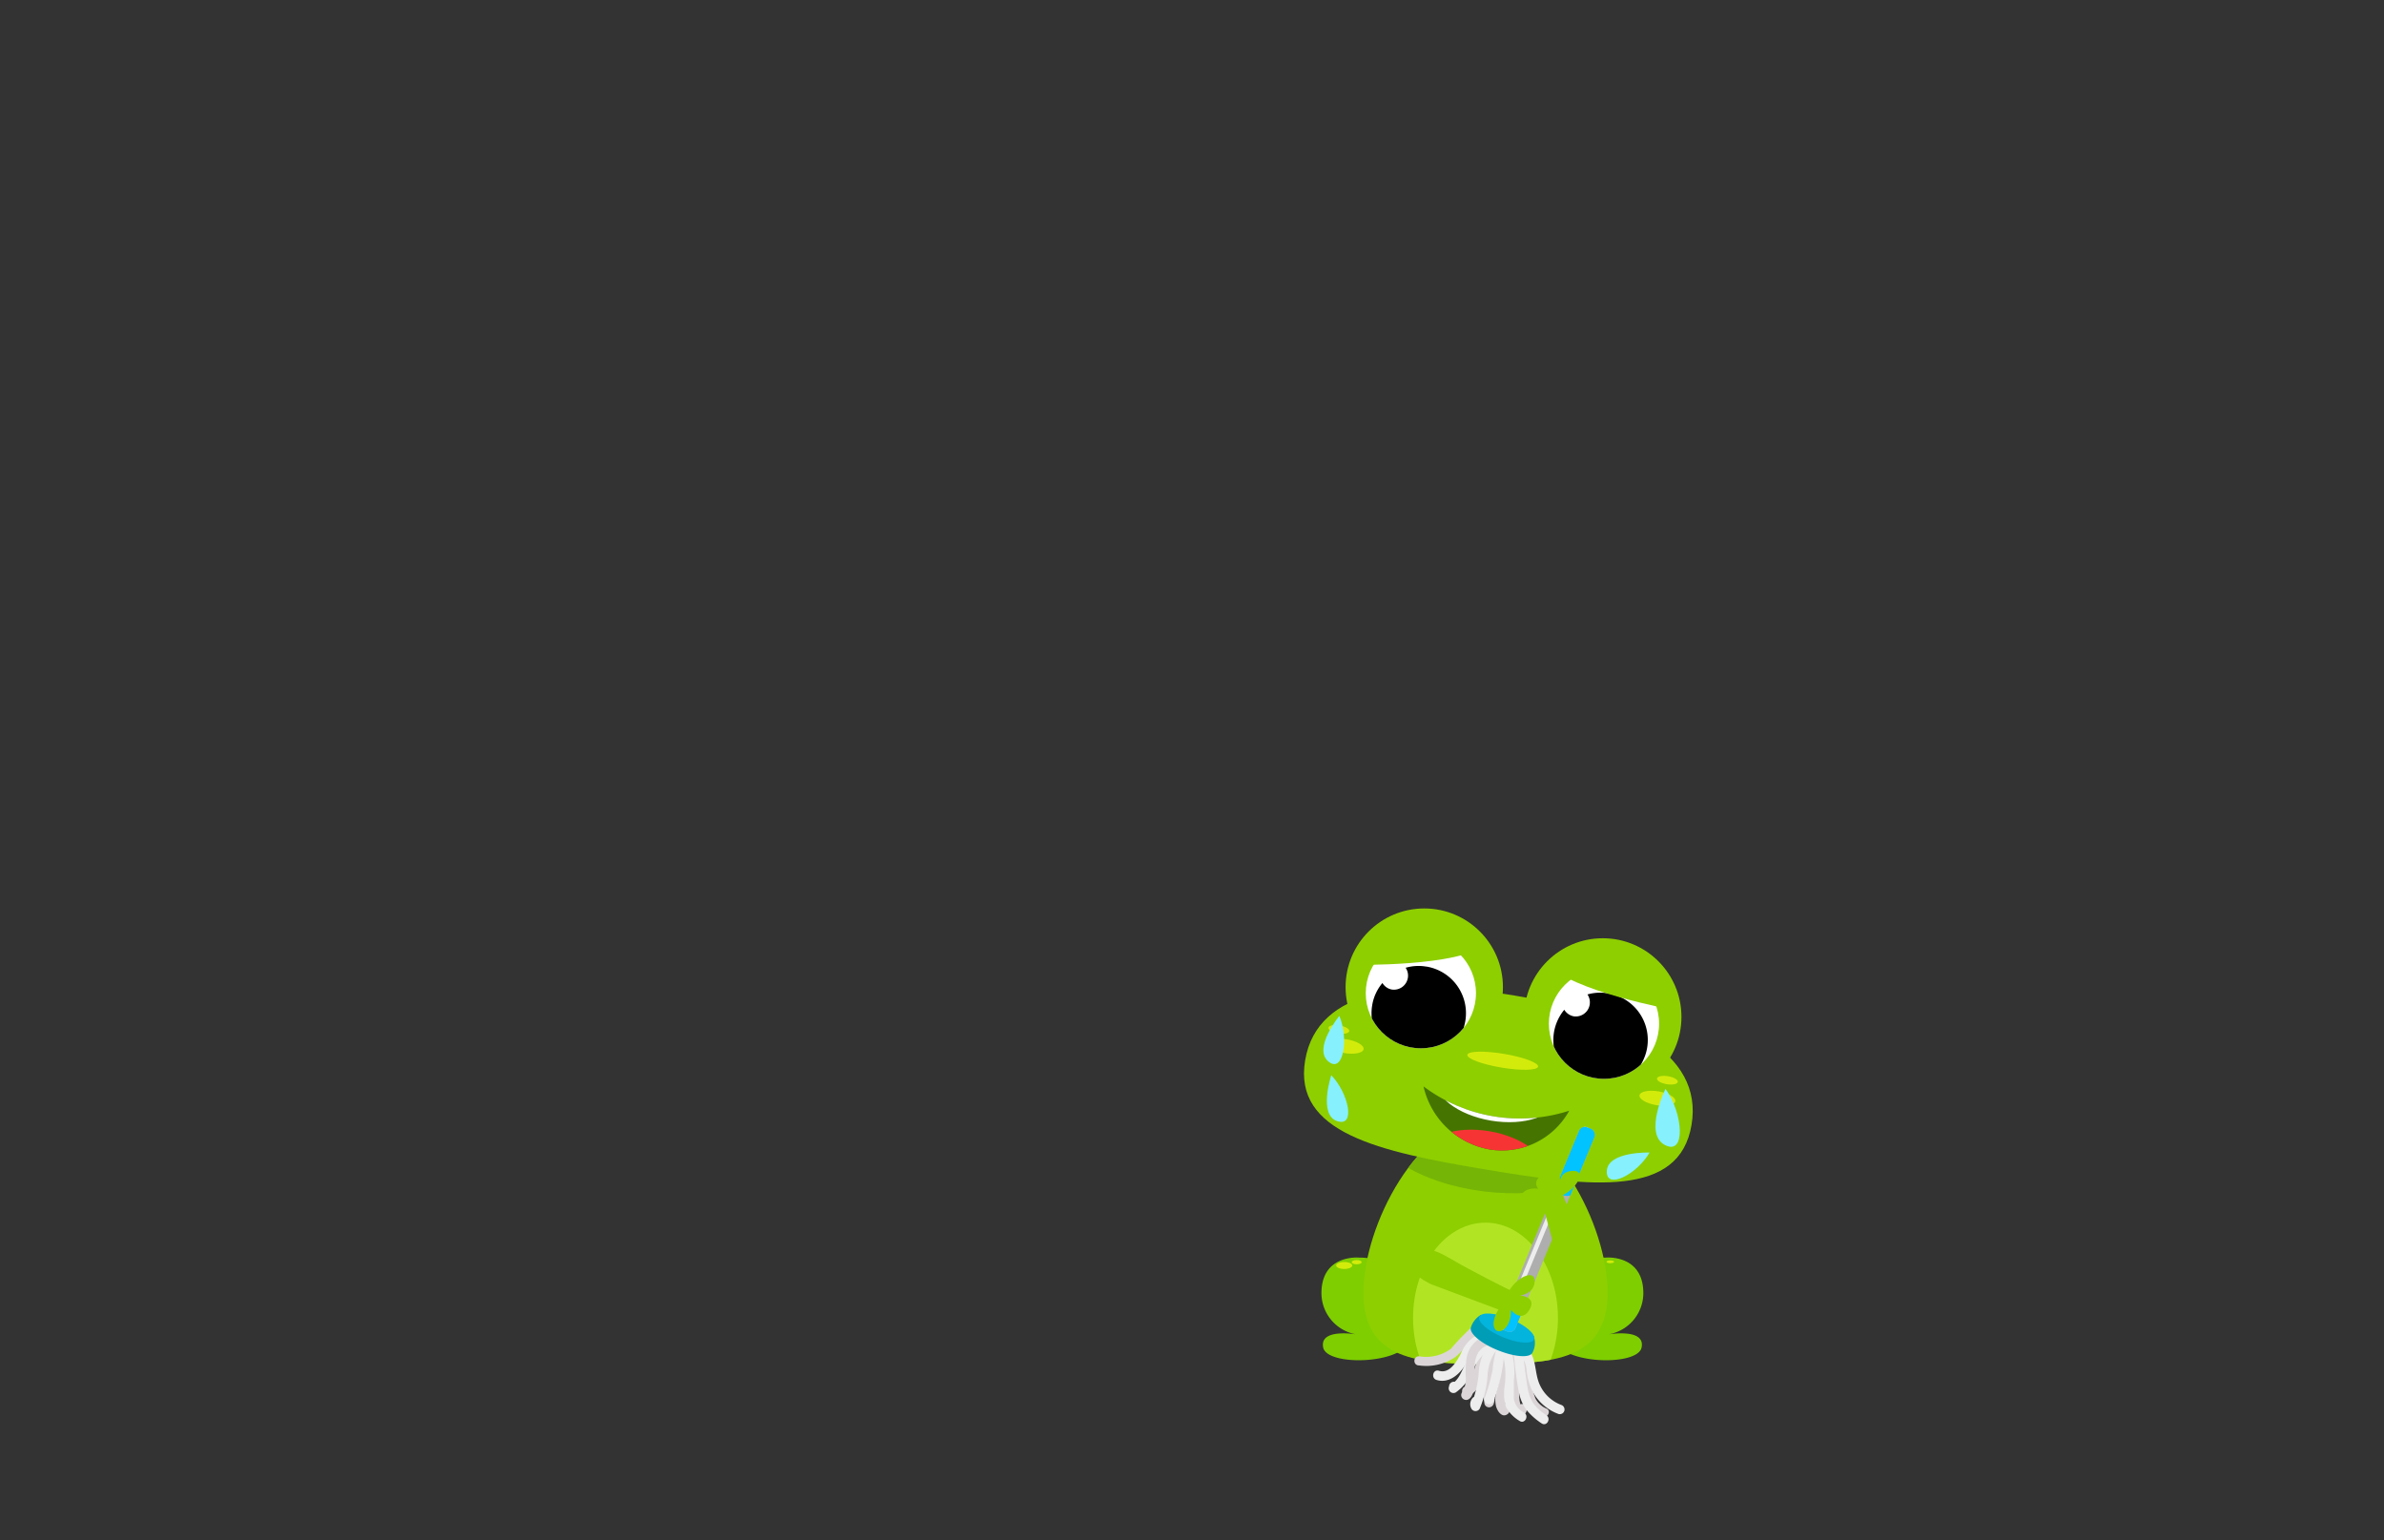 <svg id="Layer_1" data-name="Layer 1" xmlns="http://www.w3.org/2000/svg" xmlns:xlink="http://www.w3.org/1999/xlink" viewBox="0 0 260 168"><rect x="0" y="0" width="260" height="168" fill="#333333" stroke="none"/><defs><style>.cls-1{fill:#8ecf00;}.cls-2{fill:#fff;}.cls-3{fill:#457500;}.cls-4{fill:#aeaeaf;}.cls-5{fill:#7ece00;}.cls-6{fill:#d3eb0b;}.cls-7{clip-path:url(#clip-path);}.cls-8{fill:#75b506;}.cls-9{fill:#b1e523;}.cls-10{clip-path:url(#clip-path-2);}.cls-11{clip-path:url(#clip-path-3);}.cls-12{clip-path:url(#clip-path-4);}.cls-13{fill:#f73434;}.cls-14{fill:#dbd5d7;}.cls-15{fill:#ededed;}.cls-16{fill:#009db7;}.cls-17{fill:#03b4dd;}.cls-18{clip-path:url(#clip-path-5);}.cls-19{fill:#00c3ff;}.cls-20{fill:#86f1fc;}</style><clipPath id="clip-path"><path class="cls-1" d="M175.33,141c0,7.36-6,7.75-13.32,7.75s-13.32-.39-13.32-7.75,6-18.9,13.32-18.9S175.33,133.59,175.33,141Z"/></clipPath><clipPath id="clip-path-2"><circle class="cls-2" cx="174.93" cy="111.65" r="6.01"/></clipPath><clipPath id="clip-path-3"><circle class="cls-2" cx="154.96" cy="108.32" r="6.01"/></clipPath><clipPath id="clip-path-4"><path class="cls-3" d="M155.25,118.49a17.51,17.51,0,0,0,15.89,2.65,8.37,8.37,0,0,1-8.72,4.22A9,9,0,0,1,155.25,118.49Z"/></clipPath><clipPath id="clip-path-5"><rect class="cls-4" x="167.86" y="122.12" width="1.8" height="23.91" rx="0.68" transform="translate(64.01 -54.29) rotate(22.46)"/></clipPath></defs><path class="cls-5" d="M175.12,137.16s4-.38,4.1,3.72a4.57,4.57,0,0,1-3.91,4.67s4.19-.76,3.72,1.43-9.92,1.82-9.63-1.52S169.68,137.16,175.12,137.16Z"/><ellipse class="cls-6" cx="175.62" cy="137.62" rx="0.41" ry="0.15"/><path class="cls-5" d="M148.22,137.16s-4-.38-4.1,3.72a4.57,4.57,0,0,0,3.91,4.67s-4.19-.76-3.72,1.43,9.92,1.82,9.63-1.52S153.66,137.16,148.22,137.16Z"/><ellipse class="cls-6" cx="146.6" cy="138.02" rx="0.88" ry="0.38"/><ellipse class="cls-6" cx="147.96" cy="137.66" rx="0.54" ry="0.23"/><path class="cls-1" d="M175.33,141c0,7.36-6,7.75-13.32,7.75s-13.32-.39-13.32-7.75,6-18.9,13.32-18.9S175.33,133.59,175.33,141Z"/><g class="cls-7"><ellipse class="cls-8" cx="162.51" cy="123.96" rx="6.01" ry="12.73" transform="translate(19.06 269.56) rotate(-82.76)"/><ellipse class="cls-9" cx="162.01" cy="143.74" rx="7.9" ry="10.39"/></g><path class="cls-1" d="M184.48,122.68c-1.32,7.94-10.83,6.82-22.47,4.87s-21-4-19.67-11.91,11.2-9,22.84-7.06S185.81,114.73,184.48,122.68Z"/><circle class="cls-1" cx="155.33" cy="107.66" r="8.58"/><circle class="cls-1" cx="174.8" cy="110.91" r="8.58"/><circle class="cls-2" cx="174.93" cy="111.65" r="6.01"/><g class="cls-10"><path d="M175.36,108.34a5,5,0,0,0-2.23.12,1.54,1.54,0,0,1-1.53,2.38,1.57,1.57,0,0,1-1-.71,5.22,5.22,0,0,0-1.12,2.44,5.15,5.15,0,1,0,5.93-4.23Z"/></g><circle class="cls-2" cx="154.96" cy="108.32" r="6.01"/><g class="cls-11"><path d="M155.53,105.42a5.06,5.06,0,0,0-2.23.13,1.51,1.51,0,0,1,.24,1.11,1.54,1.54,0,0,1-1.77,1.26,1.5,1.5,0,0,1-1-.71,5,5,0,0,0-1.12,2.44,5.15,5.15,0,1,0,5.92-4.23Z"/></g><ellipse class="cls-6" cx="146.77" cy="114.11" rx="0.76" ry="1.98" transform="translate(10.06 240.1) rotate(-80.53)"/><ellipse class="cls-6" cx="180.77" cy="119.78" rx="0.76" ry="1.98" transform="translate(32.87 278.38) rotate(-80.53)"/><ellipse class="cls-6" cx="146.02" cy="112.28" rx="0.44" ry="1.15" transform="translate(11.24 237.83) rotate(-80.53)"/><ellipse class="cls-6" cx="181.86" cy="117.82" rx="0.44" ry="1.15" transform="translate(35.71 277.81) rotate(-80.53)"/><path class="cls-3" d="M155.25,118.49a17.51,17.51,0,0,0,15.89,2.65,8.37,8.37,0,0,1-8.72,4.22A9,9,0,0,1,155.25,118.49Z"/><g class="cls-12"><ellipse class="cls-13" cx="161.83" cy="126.98" rx="3.65" ry="6.74" transform="translate(9.95 265.71) rotate(-80.53)"/><ellipse class="cls-2" cx="163.23" cy="118.63" rx="3.65" ry="6.74" transform="translate(19.35 260.11) rotate(-80.53)"/></g><ellipse class="cls-6" cx="163.88" cy="115.69" rx="0.76" ry="3.91" transform="translate(22.81 258.3) rotate(-80.53)"/><path class="cls-14" d="M162.42,146.1a6.71,6.71,0,0,0-1.49,2.78c-.15.48-.28,1-.44,1.45-.12.33-.28.77-.65.87a.51.51,0,0,0,.27,1c1.12-.3,1.38-1.61,1.67-2.56a6.43,6.43,0,0,1,1.36-2.8c.47-.47-.26-1.2-.72-.73Z"/><path class="cls-14" d="M163,146.86c-.76,2-1.47,4.09-1.1,6.25a.52.52,0,0,0,.5.38.54.54,0,0,0,.5-.38,1.67,1.67,0,0,0,.1-.63.52.52,0,0,0-1,0,.73.73,0,0,1-.07.36h1c-.34-2,.41-3.91,1.09-5.7a.51.51,0,0,0-.36-.63.52.52,0,0,0-.63.35Z"/><path class="cls-14" d="M163.51,147.83a7.1,7.1,0,0,1,.13,1.9,11.15,11.15,0,0,1-.4,1.89,3.29,3.29,0,0,0-.08,1.76c.13.49.64,1.3,1.24.86a.53.53,0,0,0,.18-.7.51.51,0,0,0-.7-.18l0,0,.26-.07c.18.1.22.09.13,0a.42.42,0,0,1-.06-.14,1.79,1.79,0,0,1,0-.89c.1-.51.28-1,.39-1.5a7.89,7.89,0,0,0,0-3.21c-.14-.65-1.13-.38-1,.27Z"/><path class="cls-14" d="M164.52,147.72c0,1.52,0,3.05.09,4.57a2.87,2.87,0,0,0,.55,1.8.77.77,0,0,0,1,.23.68.68,0,0,0,.25-.94c-.32-.58-1.21-.06-.88.52l0,.06-.07-.26v.07l.07-.26h0l.23-.13h.2c-.09,0-.18-.36-.2-.45a3.31,3.31,0,0,1-.07-.55c0-.5,0-1,0-1.5l-.07-3.17a.51.51,0,0,0-1,0Z"/><path class="cls-14" d="M165.2,146.41l.87,4.82a5.63,5.63,0,0,0,.63,2.05,3.28,3.28,0,0,0,1.43,1.23c.6.26,1.13-.63.52-.89a2.41,2.41,0,0,1-1.18-1.07,7.49,7.49,0,0,1-.49-2.05l-.79-4.37c-.12-.65-1.11-.37-1,.28Z"/><path class="cls-14" d="M160.67,144.6a27.56,27.56,0,0,0-2.44,2.51,4.55,4.55,0,0,1-3.48.81c-.66,0-.66,1,0,1a5.66,5.66,0,0,0,3.91-.87c1-.74,1.53-1.9,2.53-2.59.55-.37,0-1.27-.52-.89Z"/><path class="cls-15" d="M161.83,145.27a4,4,0,0,0-2.51,2.37c-.45.83-1.21,2.23-2.39,1.86-.63-.2-.9.79-.27,1,1.37.43,2.55-.63,3.2-1.72.56-.93,1-2.29,2.24-2.51a.51.51,0,0,0,.36-.63.52.52,0,0,0-.63-.36Z"/><path class="cls-15" d="M162.45,145.91a6.68,6.68,0,0,0-2.53,2.61c-.46.85-.76,2-1.68,2.47l.76.58.07-.26a.52.52,0,0,0-1-.27l-.06.25a.52.52,0,0,0,.75.58,5.14,5.14,0,0,0,1.92-2.58,5.94,5.94,0,0,1,2.29-2.5.51.51,0,0,0-.52-.88Z"/><path class="cls-14" d="M162.36,145.6a3.06,3.06,0,0,0-2.42,2.58,11.07,11.07,0,0,0-.09,1.91,3.14,3.14,0,0,1-.35,1.76l.3-.24h-.05l.58.24v0l.05.4v0l-.63.36h0a.53.53,0,0,0,.63-.36.51.51,0,0,0-.36-.63h0a.53.53,0,0,0-.63.36.51.51,0,0,0,.05.45.55.55,0,0,0,.59.24c.6-.18.73-1.14.8-1.67s0-1.25,0-1.88a3.14,3.14,0,0,1,.4-1.62,2,2,0,0,1,1.36-.86.51.51,0,1,0-.28-1Z"/><path class="cls-15" d="M162.69,146.23a5.65,5.65,0,0,0-1.4,3.21,11.84,11.84,0,0,1-.81,3.69h.89s.07-.07.06-.06a.52.52,0,0,0-.18-.7.53.53,0,0,0-.71.18,1,1,0,0,0-.06,1.1.52.52,0,0,0,.89,0,11,11,0,0,0,.86-3.62,5.24,5.24,0,0,1,1.19-3.07.52.52,0,0,0-.73-.73Z"/><path class="cls-15" d="M163.42,146.4a13.09,13.09,0,0,0-.64,3,18.67,18.67,0,0,1-.88,3.11.52.52,0,0,0,.36.63.53.53,0,0,0,.64-.35,19.49,19.49,0,0,0,.85-3c.1-.51.17-1,.24-1.54a5.19,5.19,0,0,1,.31-1.35.51.51,0,0,0-.88-.52Z"/><path class="cls-15" d="M163.68,147a8.93,8.93,0,0,1,.4,4.3,5.18,5.18,0,0,0,.16,2.15,4,4,0,0,0,1.48,1.52c.55.38,1.07-.51.52-.89a2.09,2.09,0,0,1-1.13-1.48c0-.71,0-1.42,0-2.12a8.27,8.27,0,0,0-.58-4c-.28-.6-1.17-.08-.89.52Z"/><path class="cls-15" d="M165,147c.21,1.62.33,3.27.66,4.87a4.58,4.58,0,0,0,.84,1.93,7.46,7.46,0,0,0,1.63,1.44c.55.38,1.07-.51.52-.89a5.37,5.37,0,0,1-1.41-1.28,4.22,4.22,0,0,1-.64-1.74c-.25-1.43-.39-2.89-.57-4.33a.53.53,0,0,0-.52-.51c-.25,0-.55.24-.51.51Z"/><path class="cls-15" d="M165.74,147.68a3.09,3.09,0,0,1,.76,1.89,6.93,6.93,0,0,0,.61,2.13,5.3,5.3,0,0,0,2.87,2.52.52.52,0,0,0,.63-.36.53.53,0,0,0-.36-.64,4.19,4.19,0,0,1-2.39-2.35c-.53-1.31-.27-2.88-1.39-3.92-.49-.44-1.22.28-.73.73Z"/><path class="cls-16" d="M167.29,145.78c-.32-.89-5.79-2.37-5.79-2.37a2.42,2.42,0,0,0-1.07,1.33c-.26.62,1,1.74,2.89,2.51s3.56.88,3.82.26A2.24,2.24,0,0,0,167.29,145.78Z"/><ellipse class="cls-17" cx="164.32" cy="144.83" rx="1.08" ry="3.23" transform="translate(-32.3 241.37) rotate(-67.54)"/><rect class="cls-4" x="167.86" y="122.12" width="1.8" height="23.91" rx="0.68" transform="translate(64.01 -54.29) rotate(22.46)"/><g class="cls-18"><rect class="cls-15" x="171.7" y="102.1" width="0.48" height="46.65" transform="translate(60.94 -56.16) rotate(22.46)"/><path class="cls-19" d="M164,141.37a3.58,3.58,0,0,0,3.1,1.28L165,147.76l-3.14-2.34,2.24-4.18"/><rect class="cls-19" x="171.01" y="118.29" width="3.3" height="12.48" rx="1.65" transform="translate(60.66 -56.51) rotate(22.46)"/></g><path class="cls-1" d="M156.33,140.16l7.09,2.66s-.81,1.24-.43,2.05,1.85.09,1.8-2c0,0,1.12,1.45,2,0s-1-1.58-1-1.58,1.51-.15,1.58-1.52-1.83-.54-2.73.92c0,0-4.27-2.11-6.37-3.37s-3.74-1.61-4.61-.41S155.24,139.79,156.33,140.16Z"/><path class="cls-1" d="M170.23,138.65l-2-7.31s-1.32.7-2.09.24-.41-2.18,1.61-1.94c0,0-.83-.92.74-1.65s1.66.71,1.66.71.11-1,1.48-1,.37,1.88-1.17,2.64c0,0,1.7,4.44,2.76,6.66s1.26,3.87,0,4.62S170.5,139.77,170.23,138.65Z"/><path class="cls-20" d="M181.64,118.76s-2.41,4.87-.08,6.11S183.58,121.43,181.64,118.76Z"/><path class="cls-20" d="M146.07,110.8s-2.88,3.49-1.23,4.94S147.13,113.33,146.07,110.8Z"/><path class="cls-20" d="M145.19,117.27s-1.43,4.29.63,5S147.09,119.25,145.19,117.27Z"/><path class="cls-20" d="M179.9,125.7s-4.53-.14-4.66,2S178.54,128.09,179.9,125.7Z"/><path class="cls-1" d="M182.51,110.15s-11.41-2.11-13.57-5l7.21-1.63,4.68,3.15Z"/><path class="cls-1" d="M147.62,105.23s11.59.22,14.3-2.22l-6.73-3L150,102.12Z"/></svg>